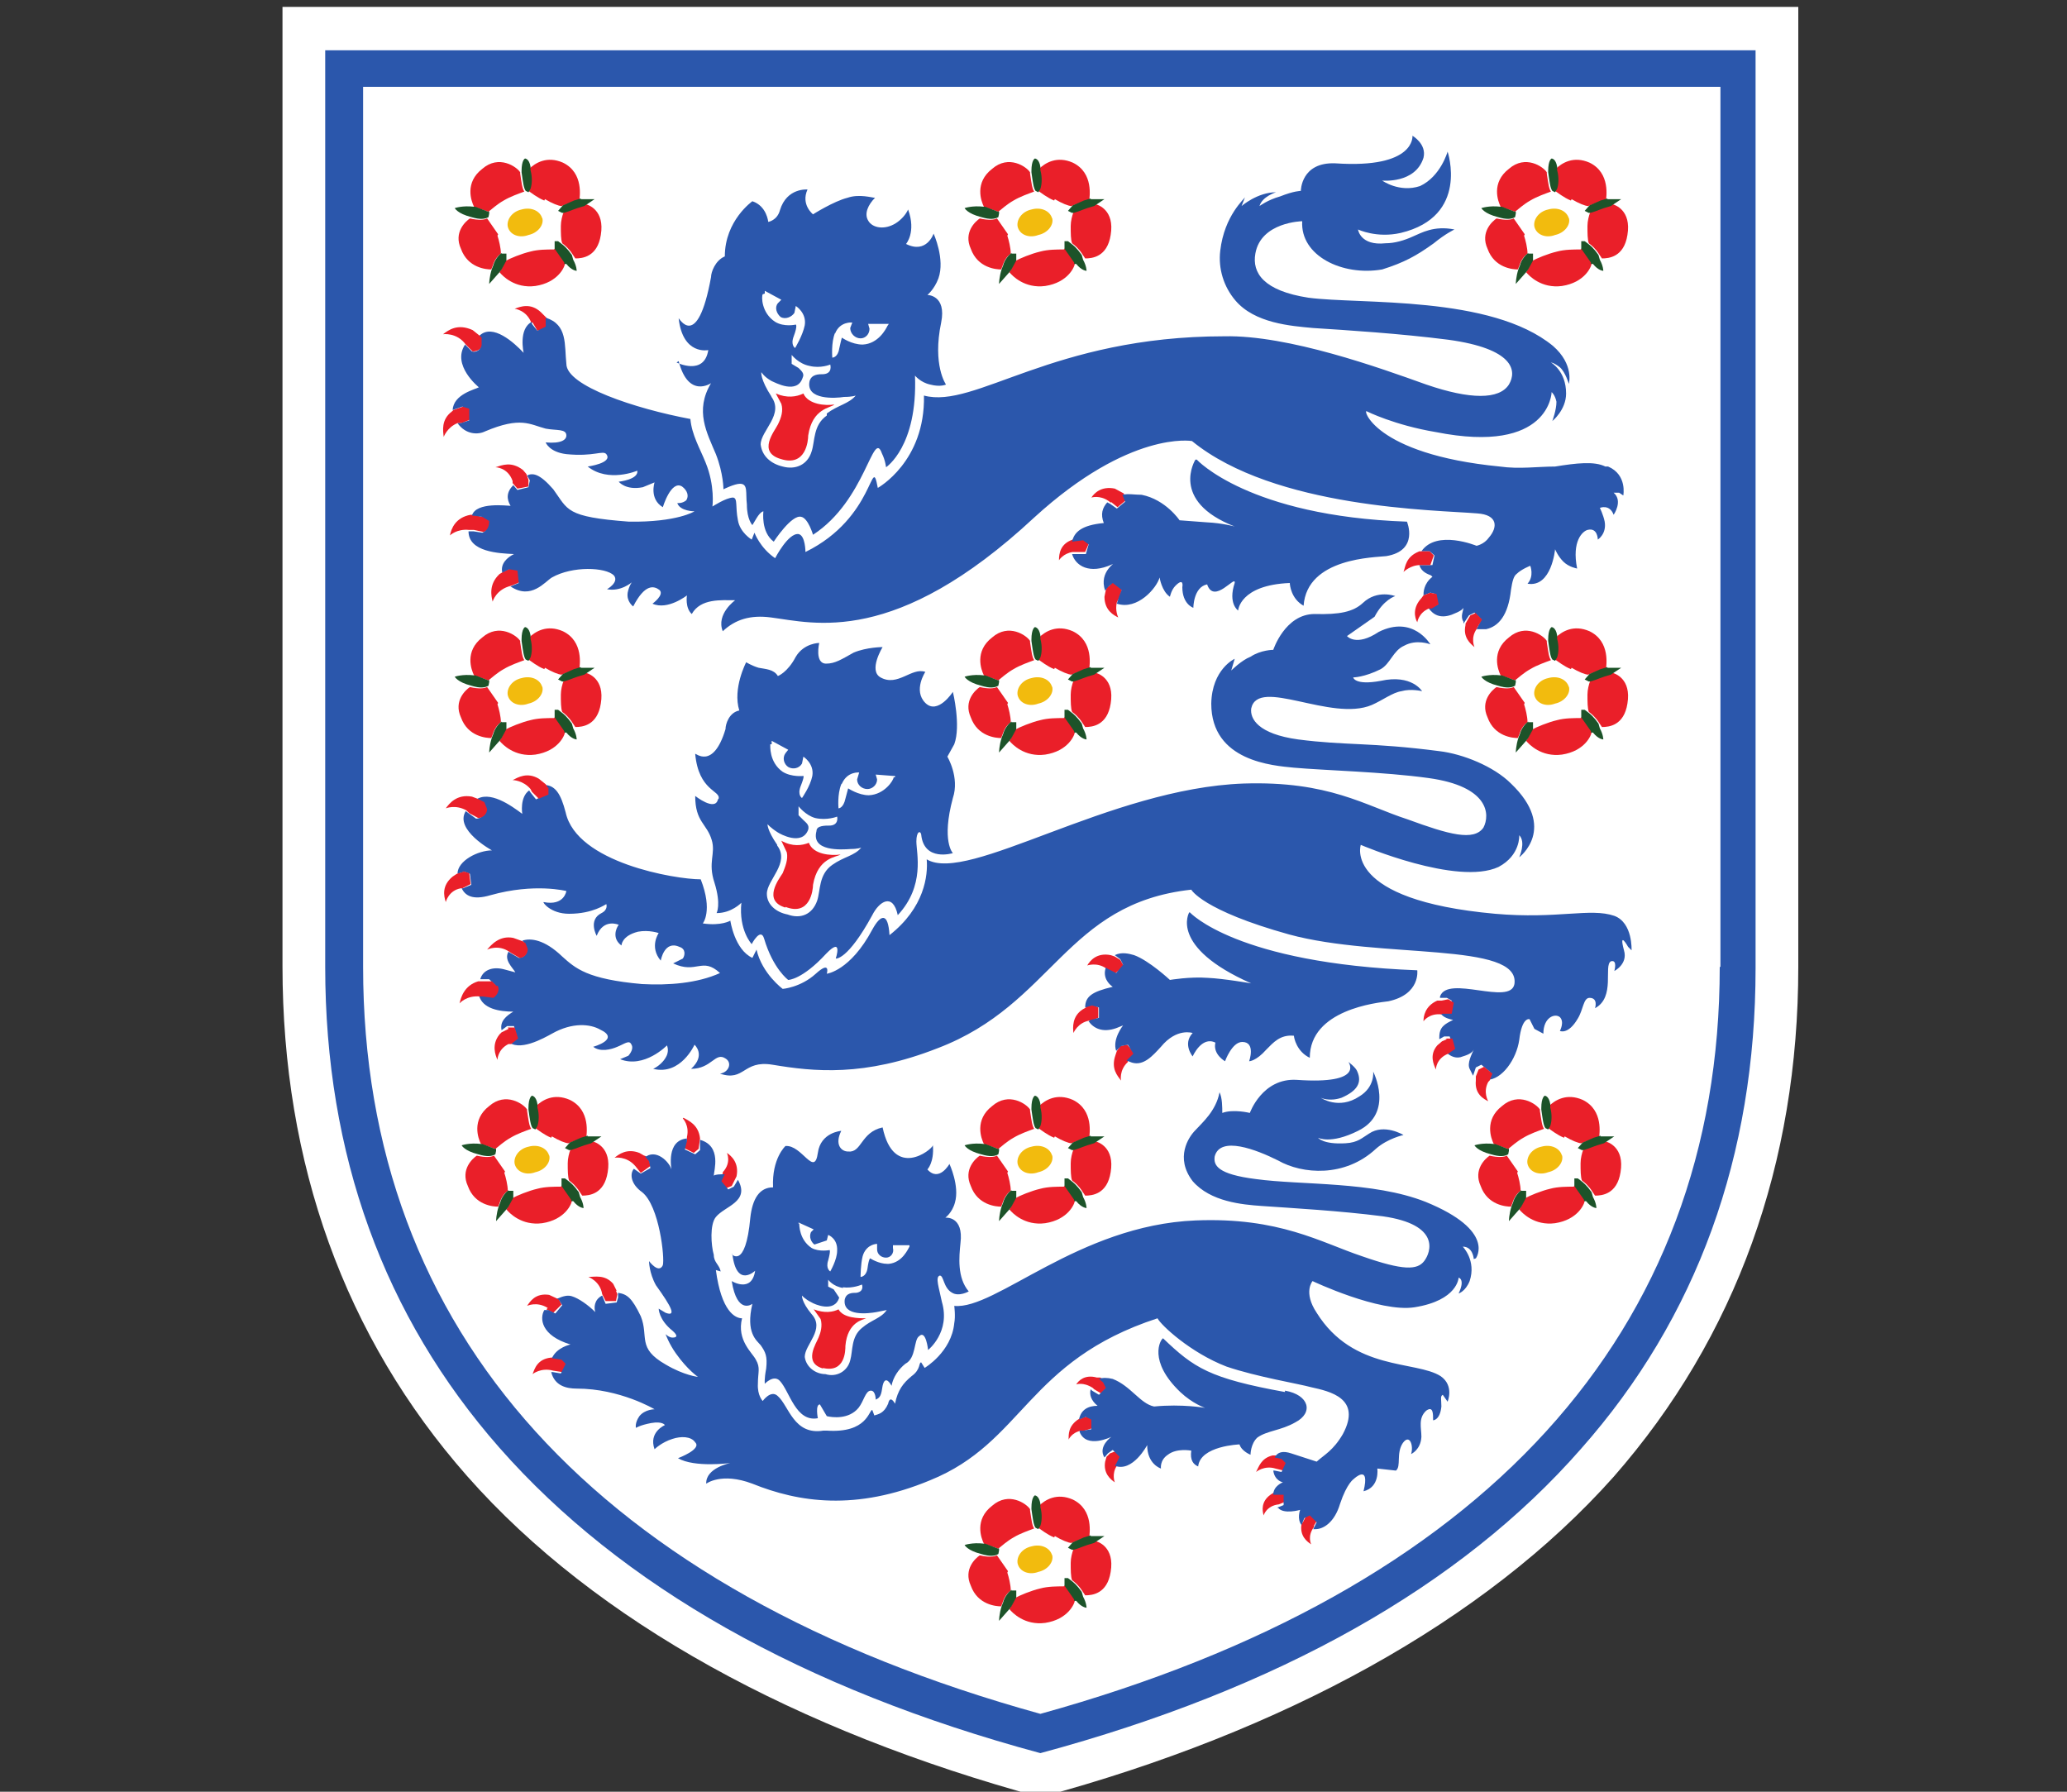 <svg xmlns="http://www.w3.org/2000/svg" width="100%" viewBox="0 0 300 260">
  <rect x="0" y="0" width="300" height="260" fill="#333333" stroke="none"/>
  <defs>
    <g id="a">
      <path fill="#ea1f29" d="M6.3 11L4.7 8.7c-.4.2-1.2.3-2.5 0-.6.4-2.4 2-1.3 4.4 1 2.8 3.7 3 4.4 3l.2-.5c.3-1 .8-1.5 1.2-1.8 0-.8-.3-2-.5-2.6zM4.8 7.8c.5-.4 1.4-1.2 2.3-1.7 1-.6 2.2-1 3-1.3-.3-.4-.4-1.3-.6-2.6V2C9 1.2 6.4-.6 4 1.5 1.4 3.5 2.4 6.2 2.8 7l2 .7zm9.6 5.4c-1 0-2.3 0-3.4.3-1.3.3-3 1-3.7 1.4L6.8 16l-.3.5c.4.5 2.2 2.4 5.2 2C15 18 16 15.7 16 15.2V15l-1.4-2zm4-6.3L18 7l-2.2.8c-.2.5-.4 1.3-.4 2 0 1 0 2 .2 2.5.4.3 1 .8 1.5 1.6l.4.6c1 0 3.2-.2 3.7-3.4.6-3.6-1.8-4.4-2.3-4.5zm-5.3-1c1 .6 2 1 2.4 1l1.6-.6 1-.2c0-.4.7-4-2.4-5.5-2.3-1-4 0-5 1v.5c.3 1 .2 2 0 2.6.3.2 1.3 1 2.3 1.4z"/>
      <path fill="#1c5329" d="M6.8 13.7c-.4.3-1 1-1.2 1.8l-.2.5C5 17.2 5 18.2 5 18.2l1.5-1.7.3-.4.7-1.3v-1h-.7zm-2-6L3 7h-.2c-1.7-.2-2.8.2-2.8.2s.4.8 2.4 1.3c1.3.4 2 .3 2.5 0L5 8v-.3zM11 1.2C10.8 0 10.2 0 10.2 0s-.5.2-.5 1.8V2c.2 1.4.3 2.3.6 2.7l.4.2.3-.5c.2-.6.3-1.6 0-2.7v-.6zm7.3 4.6l-1 .3-1.6.7-.7.8.6.3c.5 0 1.3-.4 2.2-.7l1-.3 1.5-1h-2zM17 14c-.7-1-1.2-1.4-1.6-1.7L15 12h-.5v1.1l1.4 2v.2h.3c.8 1 1.5 1 1.5 1s0-.7-.5-1.6L17 14z"/><path fill="#F2BB0E" d="M12.7 8.6c.3 1-.6 2.2-2 2.5-1.3.5-2.7 0-3-1.2-.2-1 .6-2.2 2-2.5 1.4-.4 2.7.2 3 1.3"/>
    </g>
  </defs>
  <g transform="translate(40 0)">
    <path fill="#fff" d="M111 260.8c-35.3-9.6-64.5-25.4-83.2-46.6C10 194 1 168.8 1 140.2V1h220v139.3c0 28.5-9 53.7-26.8 74-18.7 21-48 37-83.2 46.5"/>
    <path fill="#2b57ac" d="M209.6 140.3c0 53-34.3 90.6-98.6 108.4-64.3-17.8-98.3-55.3-98.3-108.4V12.6h197v127.7zM7.2 7.3v133c0 27.2 8.5 50.7 25.3 69.8 17.6 20 44 35 78.5 44.3 34.5-9.3 61-24.2 78.5-44.2 16.8-19 25.3-42.5 25.3-69.7V7.3H7.2z"/>
    <path fill="#ea1f29" d="M40.3 197H40c-2 .2-2.4 1.6-2.7 2.4 0 0 1.2-1 3-.5l1.3.2.7-1.4-.6-.6-1.4-.3zm-1-7l1 .5 1.2-1.2-.4-.8H41l-1.3-.6c-2-.3-2.8 1-3.2 1.6 0 0 1.4-.7 3 .3zm10.2-2.7l-.5-1c-1.2-1.4-2.7-1-3.6-1 0 0 1.7.6 2 2.5l.5 1h1.5l.2-1-.2-.5zm16-20s.7 1.4-.6 2.8v.2l-.7 1 1 1.2 1-.4.5-1 .2-.4c.4-2-.8-3-1.4-3.4zm-6.4-5s1 1 .6 2.7v.4l-.4 1.2 1.4.7.7-.6.2-1.5c-.2-2-1.7-2.6-2.4-3zm-5.6 5.4l-.7-.4c-1.8-.7-3 .2-3.6.7 0 0 1.7-.3 3 1.2l.8 1 1.4-1-.2-1-.6-.5zm91.7 43.5h-.5c-1.7.4-2 1.7-2.4 2.4 0 0 1.2-1 2.8-.5l1.2.3.6-1.3-.6-.6-1-.2zm.5 5l-.7.3-.6.4c-1.4 1-1.2 2.3-1 3 0 0 .4-1.4 2.2-1.6l1-.4v-1.4l-1-.3zm4.7 3.4l-.8.3-.5 1-.2.2c-.3 1.8.8 2.6 1.4 3 0 0-.6-1.2.4-2.5v-.2l.6-1-1-1zm-28.5-9l-.8.3-.5.5-.2.7c-.3 1.7.8 2.6 1.4 3 0 0-.5-1.2.3-2.4l.2-.3.5-1-1-1zm-5-4.7h-.3c-1.6 1-1.5 2.3-1.5 3 0 0 .4-1 1.8-1.3h.5l1-.3.2-1.4-.7-.4-1 .3zm3.6-5.5l-.8-.5h-.5c-1.8-.5-2.7.5-3 1 0 0 1-.4 2.4.5l.2.2 1 .6 1-1-.3-.8z"/>
    <path fill="#2b57ac" d="M174.2 182.6s3-4-7.3-8.2c-7.6-3-18-2.4-24.6-3.3-5.6-.7-6.2-2-6-3.3.8-3 6-1 9.2.6 3.5 2 9.7 2.5 14.2-1.7 1.7-1.5 4-2 4-2s-2.8-1.7-5-.2c-1 .6-1.6 1.3-3.4 1.4-3.3.2-4-.8-4-.8s1.8 1 5.8-1c5.3-2.6 2.2-8.6 2.2-8.6s.3 2.2-2 3.6c-3 2-5.6.2-5.6.2s1.2.6 3 0c2.3-1 3-2.2 2.3-3.8-.2-.6-1.3-1.4-1.3-1.4s2.5 3.3-7.5 2.6c-5-.3-6.8 4.8-6.8 4.8s-2.4-.6-4 0c0-.8 0-2.2-.4-3-.5 2.7-2.5 4.4-3.5 5.5-1 1-3 4-.4 7.4 2.6 3 7.2 3.4 10 3.6 4.3.3 11.4.7 17.6 1.5 8.4 1.2 7 5.2 6 6.5-1 1.3-3 1.4-9-.7-6-2-12-5.7-24.2-5.2-17 .7-29 13-35 12.4 0 0 .2 1.5 0 2.5-.4 4.2-4.3 6.5-4.3 6.5l-.5-.8c-.4 0 0 1-1.4 2-1.2 1-2 2-2.4 4 0 0-.7-1.4-1 0-.6 1.4-1.4 1.5-2 1.7l-.3-.8c-.5 0-.7 3.4-6.6 3h-.5c-4.3.7-5-3.6-6.6-5-1-1-2.2.7-2.2.7s-.8-.8-.7-2.5c0-1.7.4-2.3-.3-3.5-.5-1-2.8-2.8-2-6-1 0-3-1-3.8-7l.7.2c-.2-1-1-1.3-1-2.4-.4-1.4-.6-4.4.3-5.5 1.3-1.6 5-2.2 3.2-5.4l-.6 1-.8.4-1-1.2.5-1c-.7 0-1.3 0-1.6.2 0-.7 1.2-4.3-2-5.2v1.5l-.7.6-1.5-.7.3-1.2v-.4c-3 .3-2.3 4.2-2.2 4.8 0-1-2-3.3-3.7-2.2h-.2l.6.7.2 1-1.4.8-1-.7c-.6.7-.5 2.2 1.2 3.4 2.5 2 3.3 9.6 3 10.6-.6 1.3-2-.6-2-.6s0 1.7 1 3.5c2.3 3.2 3 4.6 1.4 4l-1-.6s0 1.6 2 3.2c.8.7.7 1 0 1-.5 0-1-.5-1-.5s.5 1.4 1.5 2.8c1.7 2.4 3.2 3.4 3.2 3.4s-2-.2-4.7-1.8c-4.2-2.4-2.4-4-3.6-7-1.3-2.7-2-3.2-3.3-3.4v.7l-.2.7-1.6.2-.5-1.2c-1.2.6-1.2 1.8-1 2.4-1-1-2.4-2-3.4-2.3-.6-.2-1.3 0-2 .3h-.2l.3.2.5.8-1 1.2-1-.5H39c-.7 1.2-.5 3.7 3.8 5 0 0-2 .4-2.7 2l1.4.2.6.6-.7 1.4-1.2-.2h-.2c.5 2 2.2 2.4 3.7 2.4 6.3 0 11.3 3 11.3 3s-1.4 0-2.2 1c-.7 1-.5 1.7-.5 1.7s.6-.4 2.2-.7c1.7-.3 2 .3 2 .3s-2.4 1-1.5 3.5c0 0 1-1 2.6-1.5 1.2-.4 2.7-.4 3.3.5 1 1-2.5 2.3-2.5 2.3 2.4 1.4 7.6.7 7.6.7s-3.6.7-3.5 3c0 0 2.2-1.7 6.7 0 6.7 2.7 15 4 25.8-.5 13.6-5.5 14-17.3 33-23.5.5 1 4.8 5 10 7 4.4 1.5 10.5 2.5 12.3 3 2.7.6 7.4 1.6 4.6 6.8-1.4 2.4-2.7 3-3.8 4l-3.7-1.2c-1.2-.4-2-.2-2.4.6l1 .2.6.6-.6 1.3-1-.2h-.2c.2 1.5 1.4 1.7 1.4 1.7s-1.4.5-1.4 1.8h1.5v1.5l-1 .4h.2c.8 1 3.2.3 3.2.3s-.5 1.3.2 2.2l.4-1 .8-.4 1 1-.5 1h.3c1.2 0 2.8-1 3.6-3.7 1-3 2-3.6 2-3.6s2.4-2.3 1.4 1.8c2.4-.6 2-3.3 2-3.3l2.7.3c.8-.6 0-2.5 1-4 1-1.4 1.6.4 1.2 1.6 0 0 1.4-.6 1.5-2.5 0-1.3-.5-2.7.7-3.8 1-.7 1 .4 1 1.4 0 0 1 0 1.2-2 0-1-.2-1.5.2-1.7l.7 1s1-2.3-1-3.7c-3.6-2.3-12.7-.7-18-9.2-2-3-.6-4.6-.6-4.6s9.7 4.6 14.8 3.8c6.3-1 6.4-4.3 6.4-4.3s1 .2 0 2.3c0 0 1-.3 1.6-1.8 1-3-1-5-1-5 1.5 0 1.6 1.8 1.6 1.8zM146.5 202c-11-2-13.2-3.5-17.7-7.8-.4.2-2.2 3.3 2.5 7.8 1.8 1.7 3.6 2.3 3.6 2.3s-3.3-.6-7.4-.2c-2-.4-3.4-3-6-4-.8-.2-1.5-.2-2 0l.6.5.4.8-1 1-1-.6-.2-.2c-.2.7 0 1.6 1 2.4-1.3 0-2.4.5-2.7 2l1-.4.8.4v1.4l-1.2.2h-.5v.2c1 2.5 4.6.7 4.6.7s-2 1.4-1 3l.5-.6.7-.5 1 1-.5 1-.2.3c2.6 1 4.7-3 4.7-3 0 2.8 2 3.4 2 3.4s-.2-1.2 1-2c1.3-1 3.3-.6 3.4-.6-.2 1.4.3 2 1 2.3.3-3 6-3.2 6-3.2.3 1 1.6 1.5 1.6 1.5s0-1.6 1-2.5c1.4-1 3.4-1 5.5-2.2 2.7-1.4 2-4-1.5-4.6zm-80.2-20c.6 5 3.3 2.4 3.3 2.4-.5 3.3-3.4 1.5-3.4 1.5.8 5 3 3.3 3 3.3-1 4.2.6 5.3 1.2 6 .7 1 1 1.6.8 3.4-.3 1.6-.2 2.2-.2 2.2s1.3-1.4 2.2-.4c1.4 1.5 2.3 6 5.5 5.4 0 0-.4-2 .3-2l1 1.7c.8.2 3.2.5 4.6-1.2.8-1 1-2.5 1.8-2.5.7 0 .7 1.3.7 1.3.7-.3.8-.7 1-2 .4-1.8 1.3 0 1.3 0 .2-1.2 1-2.4 2-3.2 1.6-.8 1.2-3.5 2-4 1-1 1.3 2 1.3 2s3.3-2.6 2-7c-.4-2-1-3.6-.3-3.8.6 0 .5 1.8 1.8 2.5 1 .6 2.4-.2 2.4-.2-1.7-2-1.4-5-1.2-7 .5-4-2.2-3.7-2.2-3.7s1-.7 1.4-2.2c.7-2.4-.8-5.6-.8-5.6s-1.5 2.7-3.2.8c0 0 1-1 .8-3.5-.2.7-5.7 5-7.3-2.6-3.2.7-3 3.7-5 3.5-1 0-2-1-1-3 0 0-3 .2-3.4 3.2-.5 3.6-2.3-1.2-4.7-1 0 0-2 1.8-1.8 6-2 0-3 1.7-3.3 4.4-.7 7.7-2.8 5.2-2.7 5.3zm19 0c.6-1.5 2-1.5 2-1.5v.8c0 .7.6 1.2 1.3 1.2.7 0 1.2-.7 1-1.4v-.4H92v.2c-.2.3-1 2.3-3 2.5h-.2c-1.3 0-2.5-.8-2.5-.8s-.2 0-.4 1.5c-.2 1.2-1 1.2-1 1.2s0-1.8.3-3zm-3 4.8c1.5.2 2.8-.4 2.8-.4s.4 1-.8 1.2c-.6 0-1.5 0-1.7 1-.3 2.5 3.5 2 4.6 1.8l1.5-.3c-.8 1.2-2.2 1.4-3.6 2.6-1.6 1.3-1.3 3.3-1.7 4.7-.4 1.6-2 2.5-3.6 2-1.4 0-2.8-1-3-2.5 0-1.8 3-4 1-6.2-1.5-1.8-1.4-2.7-1.4-2.7s.4.5 1.4 1c.3.2 3.3 1.6 4-.7l-.8-1.2-.8-.4v-1s.7 1 2.2 1.2zm-6.4-9.2v-.2l2.2 1-.4.4c-.3.7 0 1.4.5 1.8l1.8-.6.2-.8s1.4.5 1.3 2.3c0 1.3-1 3-1 3s-.7-.4-.3-1.6c.4-1.5.2-1.5.2-1.5s-1.5.3-2.6-.3c-1.8-1.2-1.8-3.3-1.8-3.6v.2-.2z"/>
    <path fill="#ea1f29" d="M79.4 198.5c3.3.8 3.3-2.6 3.3-3.2.3-3.5 2.6-3.8 3-4-1 0-3.3 0-4-1.3-.8.4-2 .6-3.6 0l1 1.4c.3 1 0 2-.3 2.7-.3.8-2.3 3.7.7 4.5M123 140l-.4-.7-.8-.5-.6-.2c-2-.4-3 .8-3.4 1.5 0 0 1.4-.5 2.7.4l.3.2 1 .6 1.2-1zm-5.4 6.2l-.5.3c-1.5 1-1.4 2.6-1.3 3.4 0 0 .6-1.5 2.3-1.8h.3l1-.4v-1.5l-.7-.4-1 .2zm6 5.4l-1 .2-.5.7-.2.6c-.7 2 .3 3 .8 3.7 0 0-.3-1.5 1-2.7v-.2l1-1-1-1.2zm-49.6-20c3.6 1.4 4-2.5 4-3.2.7-4 3.4-4 4-4.4-1.4.2-4 0-4.6-1.7-1 .4-2.4.6-4-.3l.8 1.7c.2 1-.2 2-.6 3-.5.8-3 4 .4 5"/>
    <path fill="#2b57ac" d="M132.6 132.4s-3 5 9 10.3c0 0-4-.7-6.3-.8-2.6-.2-5.5.3-5.5.3s-3-2.8-5.2-3.6c-.7-.2-1.8-.5-2.8 0l.8.6.4.8-1 1.2-1.2-.6-.3-.2c-.5 1.4.4 2.4 1 2.8-3 .7-4 1.4-4 3l1-.3 1 .3v1.5l-1.2.3-.3.2c.7 1 2 1.7 4 1l1-.4s-1.6 2-1 3.7l.7-.7 1-.2.8 1.3-.8.8-.2.2.8.3c1.7.5 3-1 4.2-2.3 2.3-2.8 4.6-2 4.6-2-1.5 1.6 0 3.4 0 3.4s1.3-3 3.3-2c-.4 1.7 1.4 2.7 1.4 2.7s1-2.8 2.5-2.8c2 0 1 2.8 1 2.8s1 0 2.5-1.7c1-1 2-2.2 4-2 0 .3.4 2.3 2.3 3.2 0-7 9.8-8 11.4-8.2 4.7-1 4.2-4.5 4.2-4.5-26.3-1-33-8.4-33-8.4zM64.2 116c-.4 1.8-3.3-.5-3.3-.5 0 3.8 1.7 4 2.4 6.4.6 2-.6 3.2.4 6.2 1 3.2.3 4.4.3 4.4 2.2 0 3.6-1.5 3.6-1.5-.4 4 1.5 6 1.5 6s1.3-2.5 1.8-.8c1.3 4.4 3.5 6 3.5 6s2 0 5.5-3.8c2.5-2.6 1.4.7 1.4.7s1.7.3 5.3-6.3c1-2 3-3.3 3.7 0 4-4.3 2.7-9 2.7-10.7 0-1.5.6-1.6.7-1 .4 4 4.6 2.7 4.6 2.7s-1.7-1.7 0-8c1-3-.8-6-.8-6l1-1.8c1-2.7-.2-7.6-.2-7.6s-2.2 3.4-4 1.6c-1.8-1.8 0-4.5 0-4.5-2-.7-4 2.2-6.5.8-1.8-1 .3-4.4.3-4.4s-2.3 0-4.2.8c-1.8 1-2.7 1.6-4 1.6-1.7 0-1-3-1-3s-2.2 0-3.4 2c-1.2 2.3-2.6 2.8-2.6 2.8-.6-1-1.8-1-2.8-1.2-1-.3-1.8-.8-1.8-.8s-2 3.8-1 7c-1.5.3-2 2-2 2.7-1.8 6-4.4 3.4-4.4 3.6.5 5.4 3.7 5.3 3.4 6.5zm18-2.3c.8-1.8 2.5-1.6 2.5-1.6l-.3 1c0 .8.7 1.4 1.5 1.4.7 0 1.4-.6 1.4-1.4l-.2-.7 2.6.2h.2v.2h-.2c0 .4-1.3 2.5-3.6 2.6-1.5 0-3-1-3-1s0 0-.4 1.5c-.3 1.4-1 1.4-1 1.4s-.2-2 .4-3.5zM72 108v-.5l2.4 1.3-.4.5c-.5.7-.2 1.6.4 2 .7.4 1.6.2 2-.5l.2-1s1.6 1 1.3 2.8c-.3 1.5-1.5 3.2-1.5 3.2s-.7-.4-.2-1.7c.6-1.5.4-1.5.4-1.5s-1.7.2-3-.6c-2-1.4-1.8-3.8-1.8-4zm.8 14.6c-1.5-2.2-1.4-3-1.4-3s.4.5 1.5 1.2c.3.2 3.5 2 4.4-.4.2-.7-.3-1-.7-1.4l-.7-.7V117s1 1.3 2.4 1.7c1.7.4 3.2-.2 3.2-.2s.3 1.2-1 1.3c-.8 0-2 0-2 .8-.8 3 3.6 2.7 5 2.6 1 0 1.5-.2 1.5-.2-1 1.2-2.5 1.3-4.2 2.5-2 1.4-1.7 3.7-2.2 5.2-.7 2-2.4 2.7-4.3 2-1.6-.3-3-1.4-3-3 0-2 3.4-4.5 1.5-7zm124 15.3s.2-4-2.5-5c-3.5-1.2-8.2.5-17.3-.3-22.2-2-19.5-10-19.5-10s14 6 20 3.2c3.2-1.7 3-4.6 3-4.6 1 1 0 3.2 0 3.2s5.6-4.2-1.2-10.7c-2.5-2.5-7-4.3-10.4-4.7-10-1.3-13.6-.8-20.5-1.7-5.8-.8-7-3-6.8-4.5 1-4.6 11.6 2 17.5-.5 1.6-.7 3-1.8 4.3-2 1.4-.4 3 0 3 0s-1.5-2.5-6-1.5c-3.8.7-4-.5-4-.5s1.6 0 4-1.2c1.4-.8 1.8-2.7 3.4-3.4 1.8-1 3.8-.2 3.8-.2s-2.5-4.3-7.5-1.8c-3.3 2.2-4.6.6-4.6.6l4-2.8c1.3-2.5 3-3 3-3s-2.6-1-4.7 1c-1.4 1.3-3.4 1.7-7 1.6-4.3 0-6 5.2-6 5.2s-1.8 0-3.3 1c-1.3.5-2.8 2-2.8 2l.5-1.7s-3.3 1.5-3.4 6.5c0 8.4 9 9 12 9.3 4.5.4 13 .6 19.5 1.5 8.8 1.2 9 5.3 8 7.2-1.4 2-5 1-11-1.2-6.2-2-11.4-5.6-23.8-5.2-19.5.7-40 14.6-46 11 .2 2.3-.3 7-5.4 11-.2-3.4-1.3-3-2.5-.8-3.2 6-6.6 6.4-6.6 6.4s.6-2-1.6 0-4.8 2.2-4.8 2.2-3-2.2-3.8-5.7l-.6 1.2c-2.6-1.2-3.2-5.4-3.2-5.4s-1.3.8-4 .4c0 0 1.5-1.8-.3-6.4-3.7 0-18-2.4-19.6-9.7-.7-2.7-1.5-4-3.2-4l.3.4v1l-1.4.7-.8-1-.2-.3c-1.4 1-1 3.4-1 3.4-1.6-1.2-4.8-3.5-6.8-2l1 .5.4 1c0 .6-.6 1.2-1.3 1.2L28 118l-.4-.3c-1.7 2.7 3.8 5.7 3.8 5.7-2 0-5 1.5-5 3.4l1-.3.8.3.2 1.6-1.2.5H27c.5 1 1.5 1.8 4.2 1 6.4-1.8 11-.6 11-.6s-.3 2.2-3.3 1.6c-.2 0 1 1.7 3.7 1.7 3.5 0 5.3-1.4 5.4-1.4 0 0 .3.8-.7 1.3-2 1-.7 3.3-.7 3.3 1-2.6 3.2-1.6 3.2-1.6-.4.5-1 2 .4 3 0 0 0-1.4 2.4-2 1.6-.3 3 .2 3 .2s-1.4 2 .3 4c0 0 .5-3 2.7-2 1 .3.8 1.3.5 1.7l-1.4.7c3.4 1.6 4.2-1 6.8 1.4-3.3 1.5-7.5 1.8-11.3 1.6-8-.7-9.7-2.3-11.6-4-2.6-2.5-4.6-2.7-5.8-2.3l.3.3.4 1c0 .6-.5 1.2-1.2 1.2l-1.2-.7-.3-.2c-.7 1.2.6 2.3 1 3l-1.5-.4c-1.7-.5-3.2 0-3.6 1.4h1.3l.8.8-.5 1.7-1.4-.2h-.4c.5 2 3 2.4 5 2.4-1 .6-2 1.4-1.7 2.7l.8-.6h1l.4 1.5-1 .6h-.4c1.6 1.8 5.4-.4 6.5-1 3-1.7 5.6-1.4 7-.6 3 1.4-1 2.5-1 2.5 1 .8 2.6.4 3.5 0 1-.4 1.7-1 2-.4.3.4.2 1-.4 1.7l-1.2.5c3.5 1.4 6.8-2 6.8-2s.3.6 0 1.4c-.6 1.4-2 2-2 2 4 1 6-3.5 6-3.5s1.7 1.5-.5 3.5c3 0 3.5-2.5 5-1.5 1 .6.5 2-.8 2.2 3.6 1.2 3.3-2 7.6-1.3 6 1 13.3 1.8 24-2.4 16.8-6.4 18.5-21 36.8-23 0 0 1.6 3 14.2 6.5 13.2 3.6 33.6 1 32.7 7.2-.6 3.2-9.7-1.4-10.8 1.8v.2h1l.7.4-.4 1.6h-1.4c.4.7 1 1 2 1.2-1.2.6-2 1-2 2.5v.3l.7-.4h.8l.5 1.4-1 .7v.2c.6.6 1.5 1 2.4.6 1-.3 1.4-.6 1.6-1-.3.7-1 2-.6 2.8l.5 1 .4-1.2.8-.4 1.2 1-.4 1v.2c2.2 0 4.3-3 4.7-5.8.4-3.4 1.5-3 1.5-3l.7 1.4 1.3.7c0-2.4 1.7-3 2.4-2.4.7.7 0 2 0 2s1.2.6 2.6-1.8c.8-1.3.8-3 1.7-3 1.3 0 .8 1.5.8 1.5 3-1.6 1.2-6.2 2.3-6.8 1-.3.5 1.4.5 1.4s2-1 1.4-3c-.8-3 .6-.5.6-.5z"/>
    <path fill="#ea1f29" d="M27.3 126.5l-1 .3-.6.4c-1.6 1.3-1.3 2.8-1 3.7 0 0 .4-1.7 2.2-2h.2l1.2-.6-.2-1.6-1-.3zm2-10.6l-.8-.3c-2.2-.4-3.3 1-3.8 1.7 0 0 1.4-.6 3 .3l.4.4 1.3.7c.7 0 1.3-.6 1.3-1.3l-.4-1-1-.5zm10.2-1.6l-.3-.5-1-.8c-1.7-1-3-.2-3.8.2 0 0 1.5 0 2.6 1.3l.2.4 1 1 1.4-.6v-1zm-5.7 35l-1 .5-.3.3c-1.2 1.5-.6 3-.3 3.7 0 0 0-1.5 1.6-2.3h.4l1-.8-.5-1.6h-1zm2.5-12.4l-.4-.3-1.4-.5c-2-.4-3.2 1-3.8 1.7 0 0 1.6-.8 3.2.3l.3.2 1.2.7c.7 0 1.2-.6 1.2-1.3l-.4-1zm-4.2 6.2l-.7-.7h-2c-2 .6-2.5 2.3-2.7 3.2 0 0 1-1.2 3-1h.4l1.5.2c.6-.4 1-1.2.6-1.8zm137.2 4h1.4l.3-1.6-.8-.5-1 .2h-.6c-1.8.8-2 2.3-2 3 0 0 .8-1.2 2.6-1zm.7 3.7l-.7.3-.7.6c-1.2 1.4-.5 2.8-.2 3.5 0 0 0-1.6 1.8-2.3l1-.7-.4-1.5h-1zm5.4 4l-.8.4-.4 1v.6c-.2 2 1.2 2.7 1.8 3 0 0-.8-1.3 0-2.8l.2-.2.4-1-1.2-1zm-54.2-82l1 .8 1.2-1-.3-1-1.3-.7c-2-.4-3 .7-3.4 1.3 0 0 1.2-.4 2.5.5l.4.3zm-5.5 5.5c-1.8.6-2 2-2 3 0 0 .6-1 2-1.2h1.8l.6-1.4-.7-.7-1.6.2zm5 6.8l-.2.5-.2 1c0 2 1.4 2.7 2 3 0 0-.5-1-.2-2.2l.4-.8.4-1.2-1.3-1-.7.7zM73.3 66.6c3.7 1.2 4-2.7 4-3.4.6-4 3.3-4 3.8-4.5-1.3.2-3.8 0-4.5-1.6-1 .5-2.4.7-4 0l.8 1.5c.3 1 0 2-.5 3s-3 4 .4 5"/>
    <path fill="#ea1f29" d="M29.6 48.7l-1-.8c-2.2-1-3.5 0-4.3.6 0 0 2-.3 3.3 1.5l1 1c.6 0 1.3-.3 1.5-1v-1l-.4-.3zM27.2 59l-1.4.5-.2.2c-1.6 1.2-1.3 2.8-1.2 3.7 0 0 .5-1.4 2-2h.6l1.2-.5v-1.7l-1-.3zm12.3-12.7l-1-1c-1.5-1.4-3-.8-3.8-.5 0 0 1.7.2 2.4 2h.2L38 48l1.5-.4v-1.3zm-3 22.6l-.6-.7c-1.7-1.3-3-.7-4-.4 0 0 1.8 0 2.5 2v.3l.7.8 1.6-.3v-1l-.3-.8zM30 75l-1.4-.3h-.3c-2.2.4-2.8 2-3 3 0 0 1-1 2.8-.8h.7l1.4.3c.8-.3 1-1 1-1.7l-1-.7zm4 7.5l-1 .5-.5.3c-1.6 1.5-1.2 3.2-1 4 0 0 .5-1.8 2.7-2.3l1.2-.5-.2-1.8-1-.3z"/>
    <path fill="#2b57ac" d="M133.5 66.7s-3.8 6 5.7 9.7c0 0-1.8-.5-4-.6l-4-.3s-2-3-5.5-3.7c-1 0-2-.2-2.8 0l.4 1-1.2 1-1-.7-.4-.2c-.7.8-1 1.7-.5 3-3.2.3-4.3 1.3-4.6 2.7l1.6-.2.8.6-.4 1.4h-2c.5 1.7 2.5 3 5.8 1.5.8-.4-2 1-1 3.8l.4-.5.7-.6 1.3 1-.4 1-.3 1c3 1 5.8-2.3 6.2-3.8 0 0 .3 2 1.5 2.8 0 0 .2-1 .8-1.6 1.3-1.3 1 .2 1 .2 0 2.5 1.6 3 1.6 3s0-3 2-3.4c1 3 4.2-1.5 4-.2-1 3 .5 4 .5 4s.2-3.7 7.5-4c0 .3.2 2.3 2 3.3.5-7 10.4-7 12-7.2 4.8-.8 3-5 3-5-23-.8-30.5-9-30.5-9zm-75-14.3c1.4 5.5 4.7 3.2 4.7 3.2-2.4 4-.6 7.2.7 10.3C65 68.7 65 71 65 71s1.6-.8 2.4-.8c1.2 0 .8 1.3 1 3 0 2.2.8 3 .8 3l.6-1c.6-1 1-1 1-1s-.4 3 1.5 4.4c0 0 2.6-4 4-3.6 1 .2 1.7 2.6 1.7 2.6 7.7-5 8.7-15.5 10-11.8.5 1 .6 2 .6 2s4.6-3 4.2-13.3c0 0 .8 1 2.2 1.3 1.5.4 2.3 0 2.3 0s-2-2.8-.7-9c.8-4-2-4-2-4s1-.8 1.6-2.4c1-2.8-.7-6.5-.7-6.5s-1 3-4 1.5c0 0 1.5-1.7.3-5-.3.7-1 1.5-1.8 2-1.6 1-3.4.7-4-.4-.6-1 0-2.3 1-3.3-.4 0-2.3-.6-4 0-2 .5-5 2.4-5 2.4s-1.8-1.4-.8-3.6c0 0-3-.3-4 3-.4 1.5-1.7 1.7-1.7 1.7s-.2-2.3-2.3-3c0 0-4 2.8-4 8-1.4.6-2 2.3-2 3-2 11-4.7 5.8-4.7 6 .6 5.4 4.3 4.6 4.3 4.6-.6 3.8-4.6 1.8-4.6 1.8zm22.7-4c.7-1.8 2.5-1.6 2.5-1.6l-.3.8c0 .8.7 1.5 1.5 1.5.7 0 1.3-.6 1.3-1.4L86 47H89l-.2.3c-.2.4-1.3 2.6-3.6 2.7-1.6 0-3-1-3-1s0-.2-.4 1.6c-.2 1.3-1 1.3-1 1.3s-.2-2.2.4-3.6zM71 42.6v-.4l2.4 1.3-.5.5c-.5.6-.2 1.5.4 2 .7.4 1.6 0 2-.6l.2-1s1.6 1 1.3 2.8c-.3 1.5-1.4 3.3-1.4 3.3s-.7-.4-.2-1.7c.6-1.6.3-1.7.3-1.7s-1.7.4-3-.4c-2-1.3-2-3.7-1.8-4zm1 15C70.3 55 70.5 54 70.5 54s.4.7 1.5 1.3c.5.2 3.7 2 4.5-.5.3-.6-.2-1-.6-1.4l-1-.6v-1.3s1 1.3 2.6 1.6c1.6.4 3-.2 3-.2s.4 1.3-1 1.4c-.7 0-1.7 0-2 1-.6 2.8 3.8 2.5 5 2.3 1.2 0 1.7-.2 1.7-.2-1 1.2-2.6 1.4-4.2 2.6v.3c-2 1.4-1.7 3.7-2.2 5.2-.6 2-2.4 2.7-4.2 2.2-1.7-.4-3-1.5-3.2-3.2 0-2 3.5-4.4 1.5-7zM193 67.7c-1.6-.8-4.2-.5-7.3 0-2.5 0-5.2.4-8 0-18.5-1.8-20-8.6-19.3-8 0 0 4 2 10 3 16.6 3.3 16.8-5.8 16.8-5.8s.5.4.7 1.4c0 1.2-.6 2.8-.6 2.8s2-1.6 2-4c0-3.3-2.2-4.5-2.2-4.5s.4 0 1.3.7c.8.7 1.3 2.4 1.3 2.4s.8-2.8-2.3-5.5c-9-7.4-28-6-35.5-7-6.5-1-8.2-3.6-7.7-6.4.8-4.6 6.8-4.7 6.8-4.7-.3 5 5.8 8 11.6 7 3.2-1 5-2 7.5-3.8 1.7-1.4 3-2 3-2-3-.6-4.8.5-6 1-1.3.6-2.7 1-4 1-3.7.4-4-2-4-2s2.7 1.3 6.2.5c10-2.4 6.8-11.8 6.8-11.8s-1 3.6-4 5c-3 1-5.5-.8-5.5-.8s4.8.5 6-3.3c.5-2-1.6-3.2-1.6-3.2s.5 4.8-11.2 4c-5-.2-5 4-5 4s-1 0-3 .8c-1.8.5-3 1.4-3 1.4.4-1.4 2.4-2 2.4-2-2.7 0-5 2-5 2l.5-1.3c0 .2-3 2.6-3.6 7.8-.3 2.6.5 5.2 2.2 7.2 2.8 3.3 8 3.7 11.3 4 4.7.3 12.6.8 19.6 1.7 9.5 1.3 10 4.5 8.8 6.5-1.4 2.2-5.6 2.2-12 0-6.7-2.4-20-7.2-29.3-7-25 0-36.2 10.6-43.6 8.6.2 9.6-6.7 13.4-6.7 13.4-1-5.3-.3 4.3-10.5 9.3 0 0 0-2.4-1-2.6-1.5-.2-3.4 3.5-3.4 3.5-2.2-1.5-3-3.7-3-3.7l-.4 1s-1.7-1-2-2.8c-.4-2 0-3.2-.7-3.3-1 0-3 1.3-3 1.3s.4-3-1-6.4c-.8-2-2-4-2.2-6.3-8-1.5-18-4.8-18-8-.3-2.8.2-5.7-3-6.7v1.3L38 48l-.8-1v-.3c-2 1-1.2 4.5-1.2 4.5-1.4-1.5-4.5-4.3-6.4-2.5l.3.3v1c0 .7-.8 1.2-1.4 1l-1-1c-2 3 2 6.2 2 6.2-.5.3-3.7 1-3.8 3.3l1.4-.5 1 .3V61l-1.2.4h-.5c1.2 1.7 3 1.7 4 1.2 5.2-2.2 6.5-1 8.8-.4 1.6.3 3 0 3 1 0 .6-.7 1.2-3 1 0 0 .5 1.4 3 1.7 4 .4 5.3-.6 5.8 0 1 1.3-2.7 1.8-2.7 1.8 3 2.4 7.2.6 7.2.6.2 1.3-2.7 1.6-2.7 1.6s1 1.3 3.5.8L55 70s-.8 2.4 1.2 3.6c0 0 1.2-4 2.8-3 .8.6 1 1.4.6 2-.6.5-1.3.4-1.3.4.4 1.2 2.5 1.2 2.5 1.2s-2.5 1.6-9.5 1.5C42 75 42.5 74 40.3 71c-2-2.3-3-2.4-3.8-2l.4.7-.2 1-1.6.4-.6-.7c-1 1-1 2-.4 3-.5 0-5-.6-5.6 1.4l1.5.2 1 .6c0 .7-.2 1.4-1 1.7l-1.3-.2H28c0 3 4.4 3.2 6.6 3.3-1 .5-2 1.4-1.7 2.7l1-.5 1.2.2.2 1.8-1.2.5c3 2 5-.7 6-1.3 3-1.7 7.8-1.5 9-.3.8 1-1 2-1 2 2 .4 3.6-1 3.6-1s-.4.5-.6 1.5c-.2 1.3.8 2 .8 2 1.7-3.3 3-3 3.8-2.4.8.7-1 2-1 2 2.2 1 5-1.2 5-1.2s-.3 1.8.7 2.7c1.3-2.3 4.3-2 6.3-2 0 0-2.8 2-1.8 4.5 1.8-1.7 4-2.4 7-2 6.2.8 18 4.3 38.2-14.5C124 62.4 133 64 133 64c12 9.8 35.4 10 41.4 10.5 3 .2 3 2 1.7 3.5-.7 1-1.8 1.2-1.8 1.2s-5.8-2.4-8 .8h1.2l.7.6-.3 1.4H166c.3 1 1.2 1.3 1.7 1.5l.2.2c-1.3 1-1.3 2.3-1.3 2.7l1-.4.8.2.3 1.5-1 .5h-.4c.7 1 1.7 1.6 3.4 1 1.3-.5 1.6-.8 1.7-1 0 .4-.5 1.3 0 2v.3l.8-1.2.8-.4 1 1-.5 1-.2.4h1.4c1.8-.4 3.2-2 3.6-5.7.2-1.3.4-2 .8-2.3.7-.7 2-1.2 2-1.2s.6 1.5-.4 2.6c3.5.6 4-5 4-5s.4 1 1.2 1.8c.8.8 2 1 2 1-.8-4 .8-5.4 1.5-5.6 1.5-.4 1.5 1.4 1.5 1.4s1.3-.8 1-2.6c-.2-1-.7-2-.7-2s1.4-.6 2 1c0 0 1.4-2 0-3.2h.8l.6.4s.6-3-2.2-4.2z"/>
    <path fill="#ea1f29" d="M166.6 82h1l.5-1.4-.6-.6H166c-2 .8-2 2.2-2.3 3 0 0 1-1 2.4-1h.6zm1 4l-1 .4-.3.4c-1.3 1.4-1 2.8-.6 3.5 0 0 .2-1.4 1.7-2h.4l1-.6-.3-1.5-1-.2zm6.5 3l-.7.3-.7 1.2v.2c-.4 1.8.7 2.7 1.3 3.2 0 0-.6-1.3.3-2.6l.2-.4.6-1-1-1z"/>
    <use href="#a" x="26" y="23"/>
    <use href="#a" x="100" y="23"/>
    <use href="#a" x="175" y="23"/>
    <use href="#a" x="26" y="91"/>
    <use href="#a" x="100" y="91"/>
    <use href="#a" x="175" y="91"/>
    <use href="#a" x="27" y="159"/>
    <use href="#a" x="100" y="159"/>
    <use href="#a" x="174" y="159"/>
    <use href="#a" x="100" y="217"/>
  </g>
</svg>
